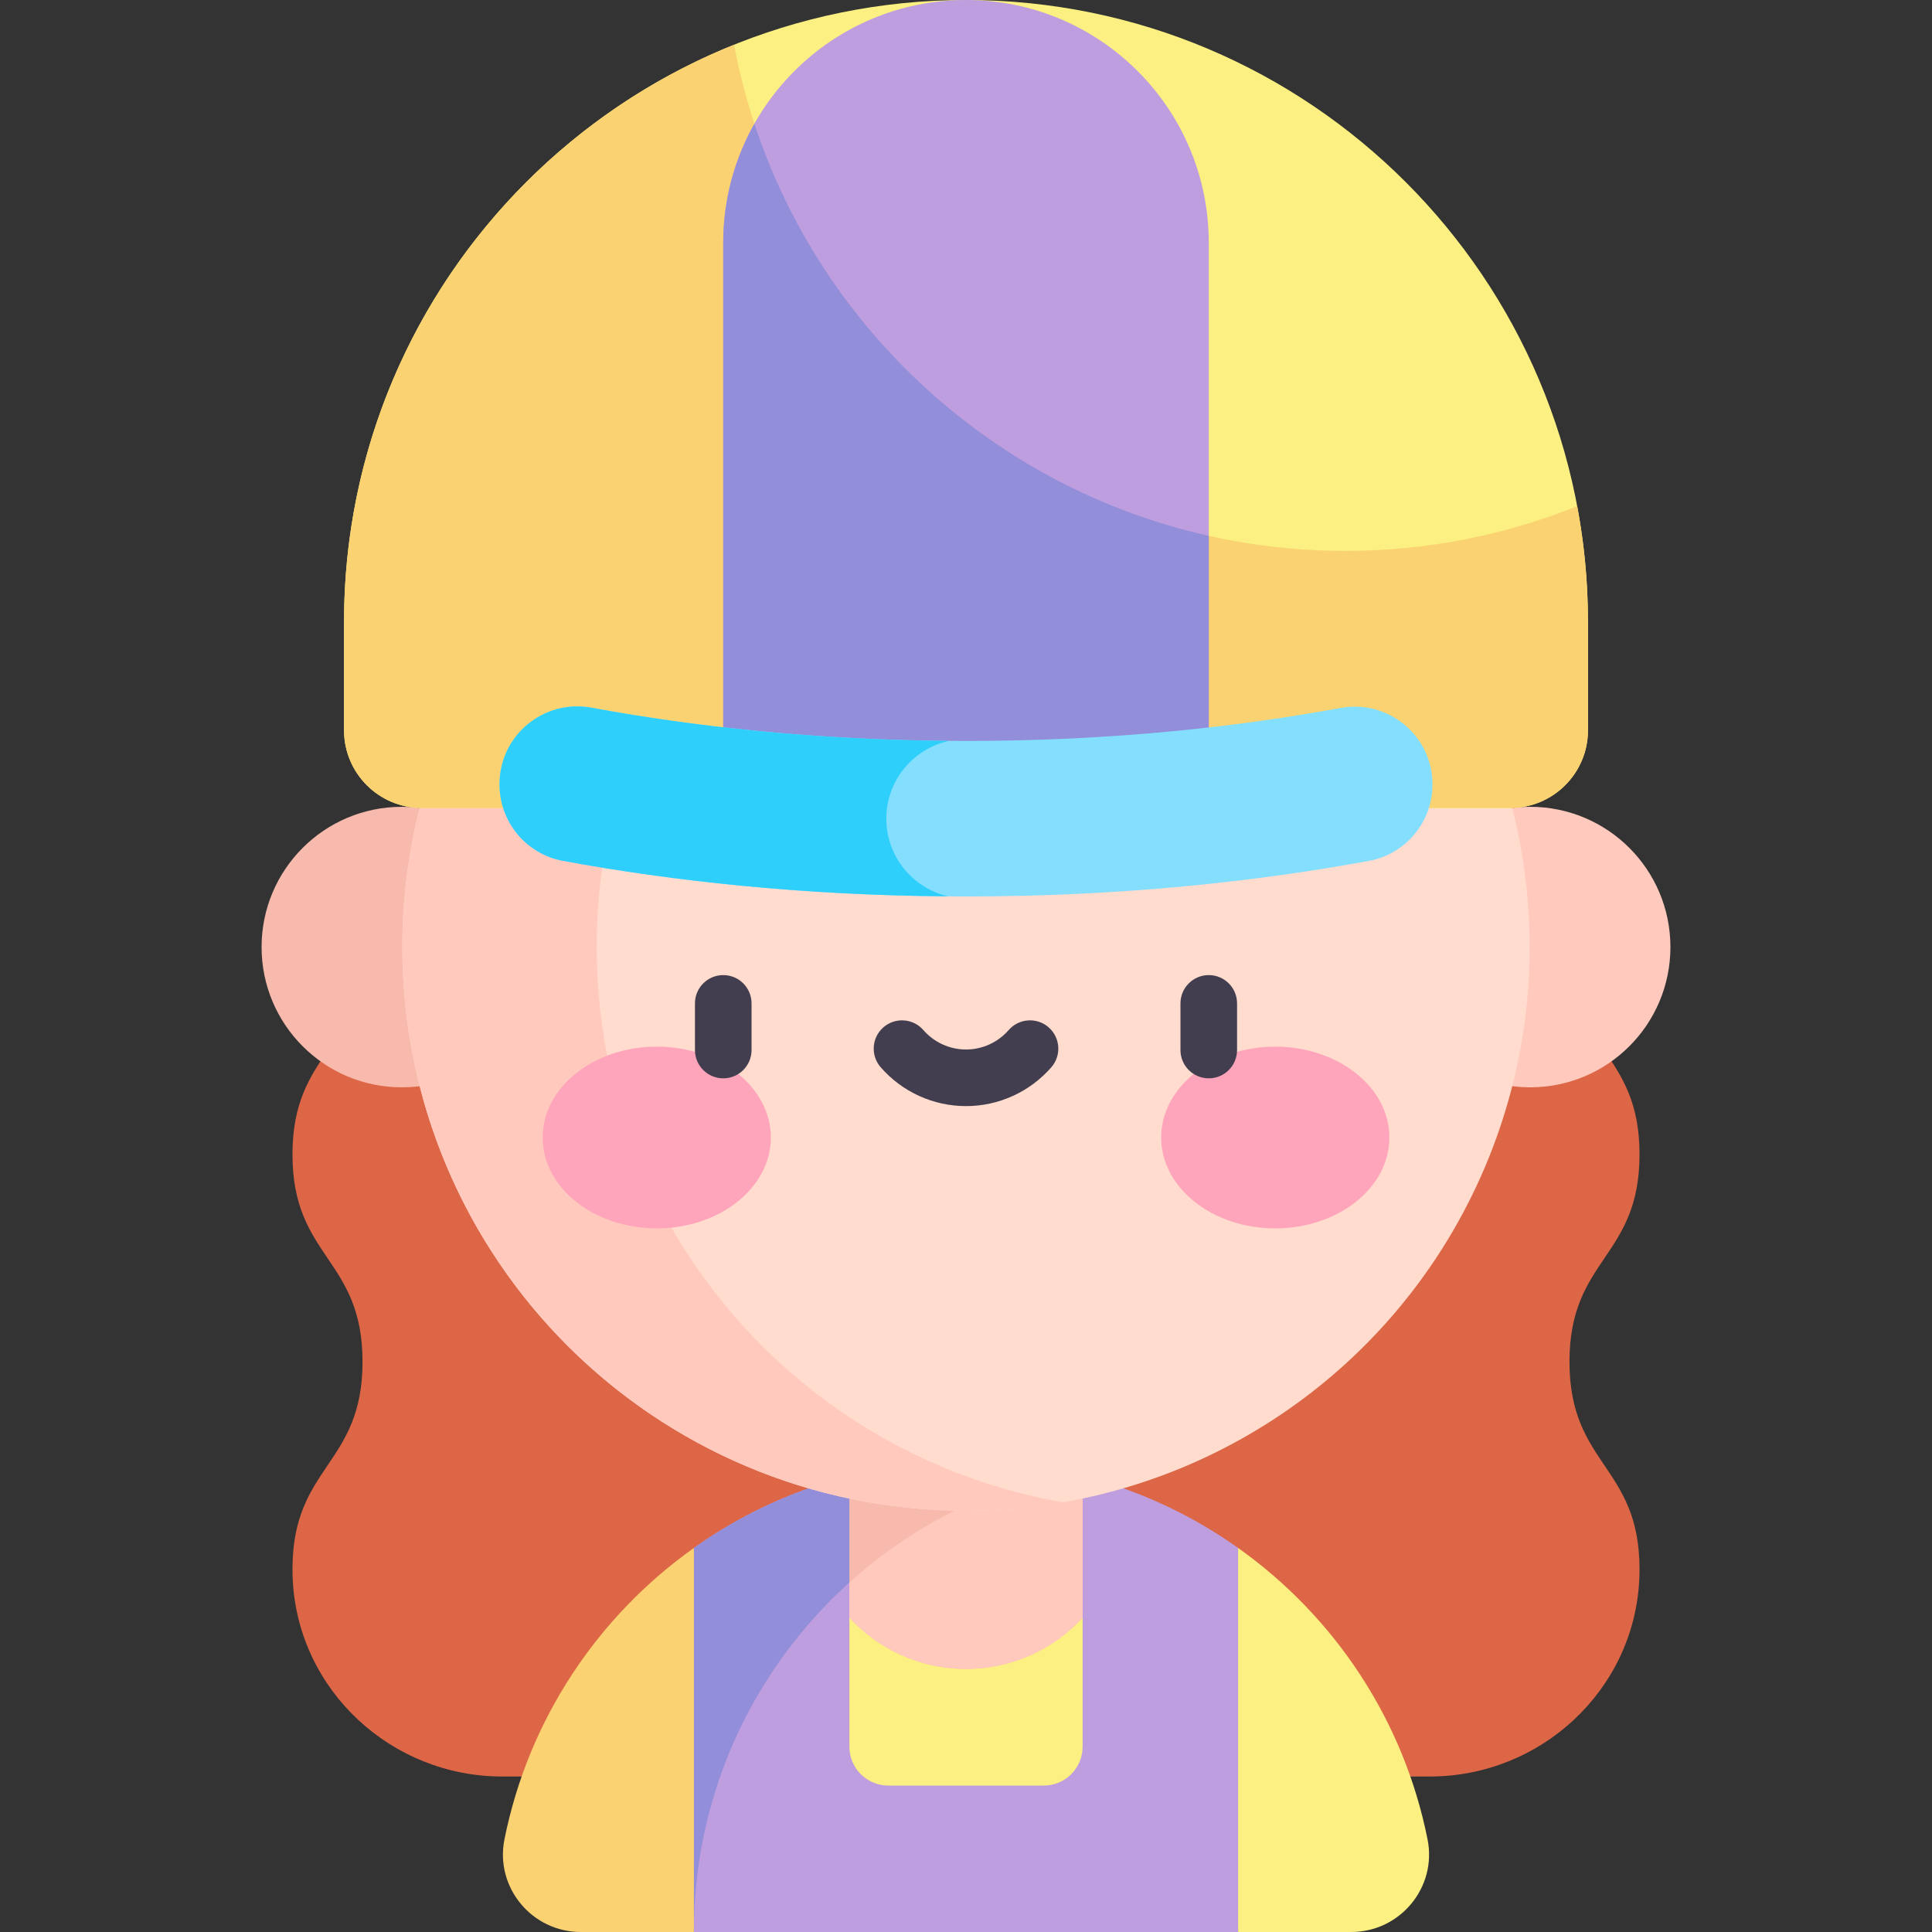 <svg id="Capa_1" enable-background="new 0 0 512 512" height="512" viewBox="0 0 512 512" width="512" xmlns="http://www.w3.org/2000/svg"><rect x="0" y="0" width="512" height="512" fill="#333333" stroke="none"/><g><g><path d="m415.928 250.984c0 27.475 18.563 27.475 18.563 54.95 0 27.476-18.563 27.476-18.563 54.951 0 27.477 18.563 27.477 18.563 54.954 0 .981-.024 1.928-.069 2.841-1.465 29.317-26.143 52.113-55.497 52.113h-245.85c-29.354 0-54.031-22.795-55.497-52.113-.046-.914-.069-1.86-.069-2.841 0-27.477 18.563-27.477 18.563-54.954 0-27.476-18.563-27.476-18.563-54.951s18.563-27.475 18.563-54.95z" fill="#dc6646"/></g><g><path d="m183.889 410.226-10.302 62.964 10.302 38.81h144.225l10.302-38.81-10.302-62.964c-20.361-14.453-45.243-22.955-72.113-22.955s-51.751 8.502-72.112 22.955z" fill="#be9edf"/></g><g><path d="m282.276 390.067c-8.473-1.818-17.258-2.797-26.275-2.797-26.87 0-51.752 8.502-72.113 22.955l-10.302 62.964 10.303 38.811c0-59.848 42.154-109.841 98.387-121.933z" fill="#938ed9"/></g><g><path d="m225.096 428.684v34.204c0 5.69 4.612 10.302 10.302 10.302h41.207c5.69 0 10.302-4.612 10.302-10.302v-34.204z" fill="#fbf081"/></g><g><path d="m286.907 391.174c-9.885-2.536-20.237-3.903-30.905-3.903-10.665 0-21.018 1.356-30.905 3.891v37.522c7.664 8.358 18.672 13.6 30.905 13.6 12.234 0 23.241-5.242 30.905-13.6z" fill="#f7baad"/></g><g><path d="m256.002 442.284c12.234 0 23.241-5.242 30.905-13.6v-37.51c-1.55-.398-3.114-.756-4.686-1.095-21.671 4.67-41.248 14.965-57.125 29.29v9.315c7.665 8.358 18.672 13.6 30.906 13.6z" fill="#ffcabd"/></g><g><circle cx="405.509" cy="250.984" fill="#ffcabd" r="37.17"/></g><g><circle cx="106.491" cy="250.984" fill="#f7baad" r="37.17"/></g><g><circle cx="256.002" cy="250.981" fill="#ffdcce" r="149.376"/></g><g><path d="m158.134 250.981c0-73.715 53.398-134.952 123.622-147.157-8.367-1.454-16.971-2.219-25.755-2.219-82.498 0-149.376 66.878-149.376 149.376s66.878 149.376 149.376 149.376c8.783 0 17.387-.765 25.755-2.219-70.224-12.205-123.622-73.442-123.622-147.157z" fill="#ffcabd"/></g><g><path d="m256 0c-91.034 0-164.831 73.797-164.831 164.83v28.689c0 11.379 9.225 20.604 20.604 20.604h288.454c11.379 0 20.604-9.225 20.604-20.604v-28.689c0-91.033-73.797-164.83-164.831-164.83z" fill="#fbf081"/></g><g><path d="m356.496 145.997c-80.545 0-147.586-57.776-161.967-134.142-60.585 24.368-103.36 83.673-103.36 152.975v28.689c0 11.379 9.225 20.604 20.604 20.604h288.454c11.379 0 20.604-9.225 20.604-20.604v-28.689c0-10.488-.991-20.744-2.864-30.688-18.997 7.641-39.741 11.855-61.471 11.855z" fill="#fad271"/></g><g><path d="m256 0c-35.531 0-64.335 28.804-64.335 64.335v149.788h128.67v-149.788c0-35.531-28.804-64.335-64.335-64.335z" fill="#be9edf"/></g><g><path d="m199.927 32.805c-5.252 9.319-8.262 20.07-8.262 31.53v149.788h128.67v-72.115c-56.741-12.702-102.427-54.653-120.408-109.203z" fill="#938ed9"/></g><g><g><g><ellipse cx="174.044" cy="301.454" fill="#ffa5bb" rx="30.241" ry="24.082"/></g><g><ellipse cx="337.959" cy="301.454" fill="#ffa5bb" rx="30.241" ry="24.082"/></g></g><g><path d="m191.669 285.771c-4.143 0-7.5-3.357-7.5-7.5v-12.362c0-4.143 3.357-7.5 7.5-7.5s7.5 3.357 7.5 7.5v12.362c0 4.143-3.358 7.5-7.5 7.5z" fill="#423e4f"/></g><g><path d="m320.335 285.771c-4.143 0-7.5-3.357-7.5-7.5v-12.362c0-4.143 3.357-7.5 7.5-7.5s7.5 3.357 7.5 7.5v12.362c0 4.143-3.358 7.5-7.5 7.5z" fill="#423e4f"/></g><g><path d="m256.002 293.13c-8.669 0-16.911-3.754-22.615-10.299-2.722-3.123-2.396-7.86.727-10.582 3.122-2.721 7.859-2.396 10.582.727 2.854 3.275 6.976 5.154 11.307 5.154s8.452-1.879 11.307-5.154c2.722-3.123 7.458-3.448 10.582-.727 3.122 2.722 3.448 7.459.727 10.582-5.706 6.545-13.948 10.299-22.617 10.299z" fill="#423e4f"/></g></g><g><path d="m328.114 410.226v101.774h29.974c12.945 0 22.765-11.815 20.235-24.511-6.329-31.766-24.728-59.176-50.209-77.263z" fill="#fbf081"/></g><g><path d="m183.889 410.226v101.774h-29.974c-12.945 0-22.765-11.815-20.235-24.511 6.33-31.766 24.728-59.176 50.209-77.263z" fill="#fad271"/></g><g><path d="m132.38 207.81v.071c0 9.934 7.077 18.47 16.848 20.265 29.214 5.368 65.075 9.423 106.773 9.423s77.56-4.055 106.774-9.423c9.771-1.795 16.848-10.331 16.848-20.265 0-12.895-11.7-22.588-24.383-20.259-26.938 4.947-60.288 8.74-99.239 8.74-38.824 0-72.212-3.827-99.227-8.808-12.686-2.339-24.394 7.356-24.394 20.256z" fill="#84dfff"/></g><g><path d="m234.883 216.966c0-10.123 7.127-18.574 16.635-20.631-36.909-.282-68.778-3.993-94.744-8.781-12.686-2.339-24.394 7.356-24.394 20.256v.071c0 9.934 7.077 18.47 16.848 20.265 28.107 5.164 62.382 9.102 102.073 9.394-9.398-2.139-16.418-10.529-16.418-20.574z" fill="#2fcffc"/></g></g></svg>
